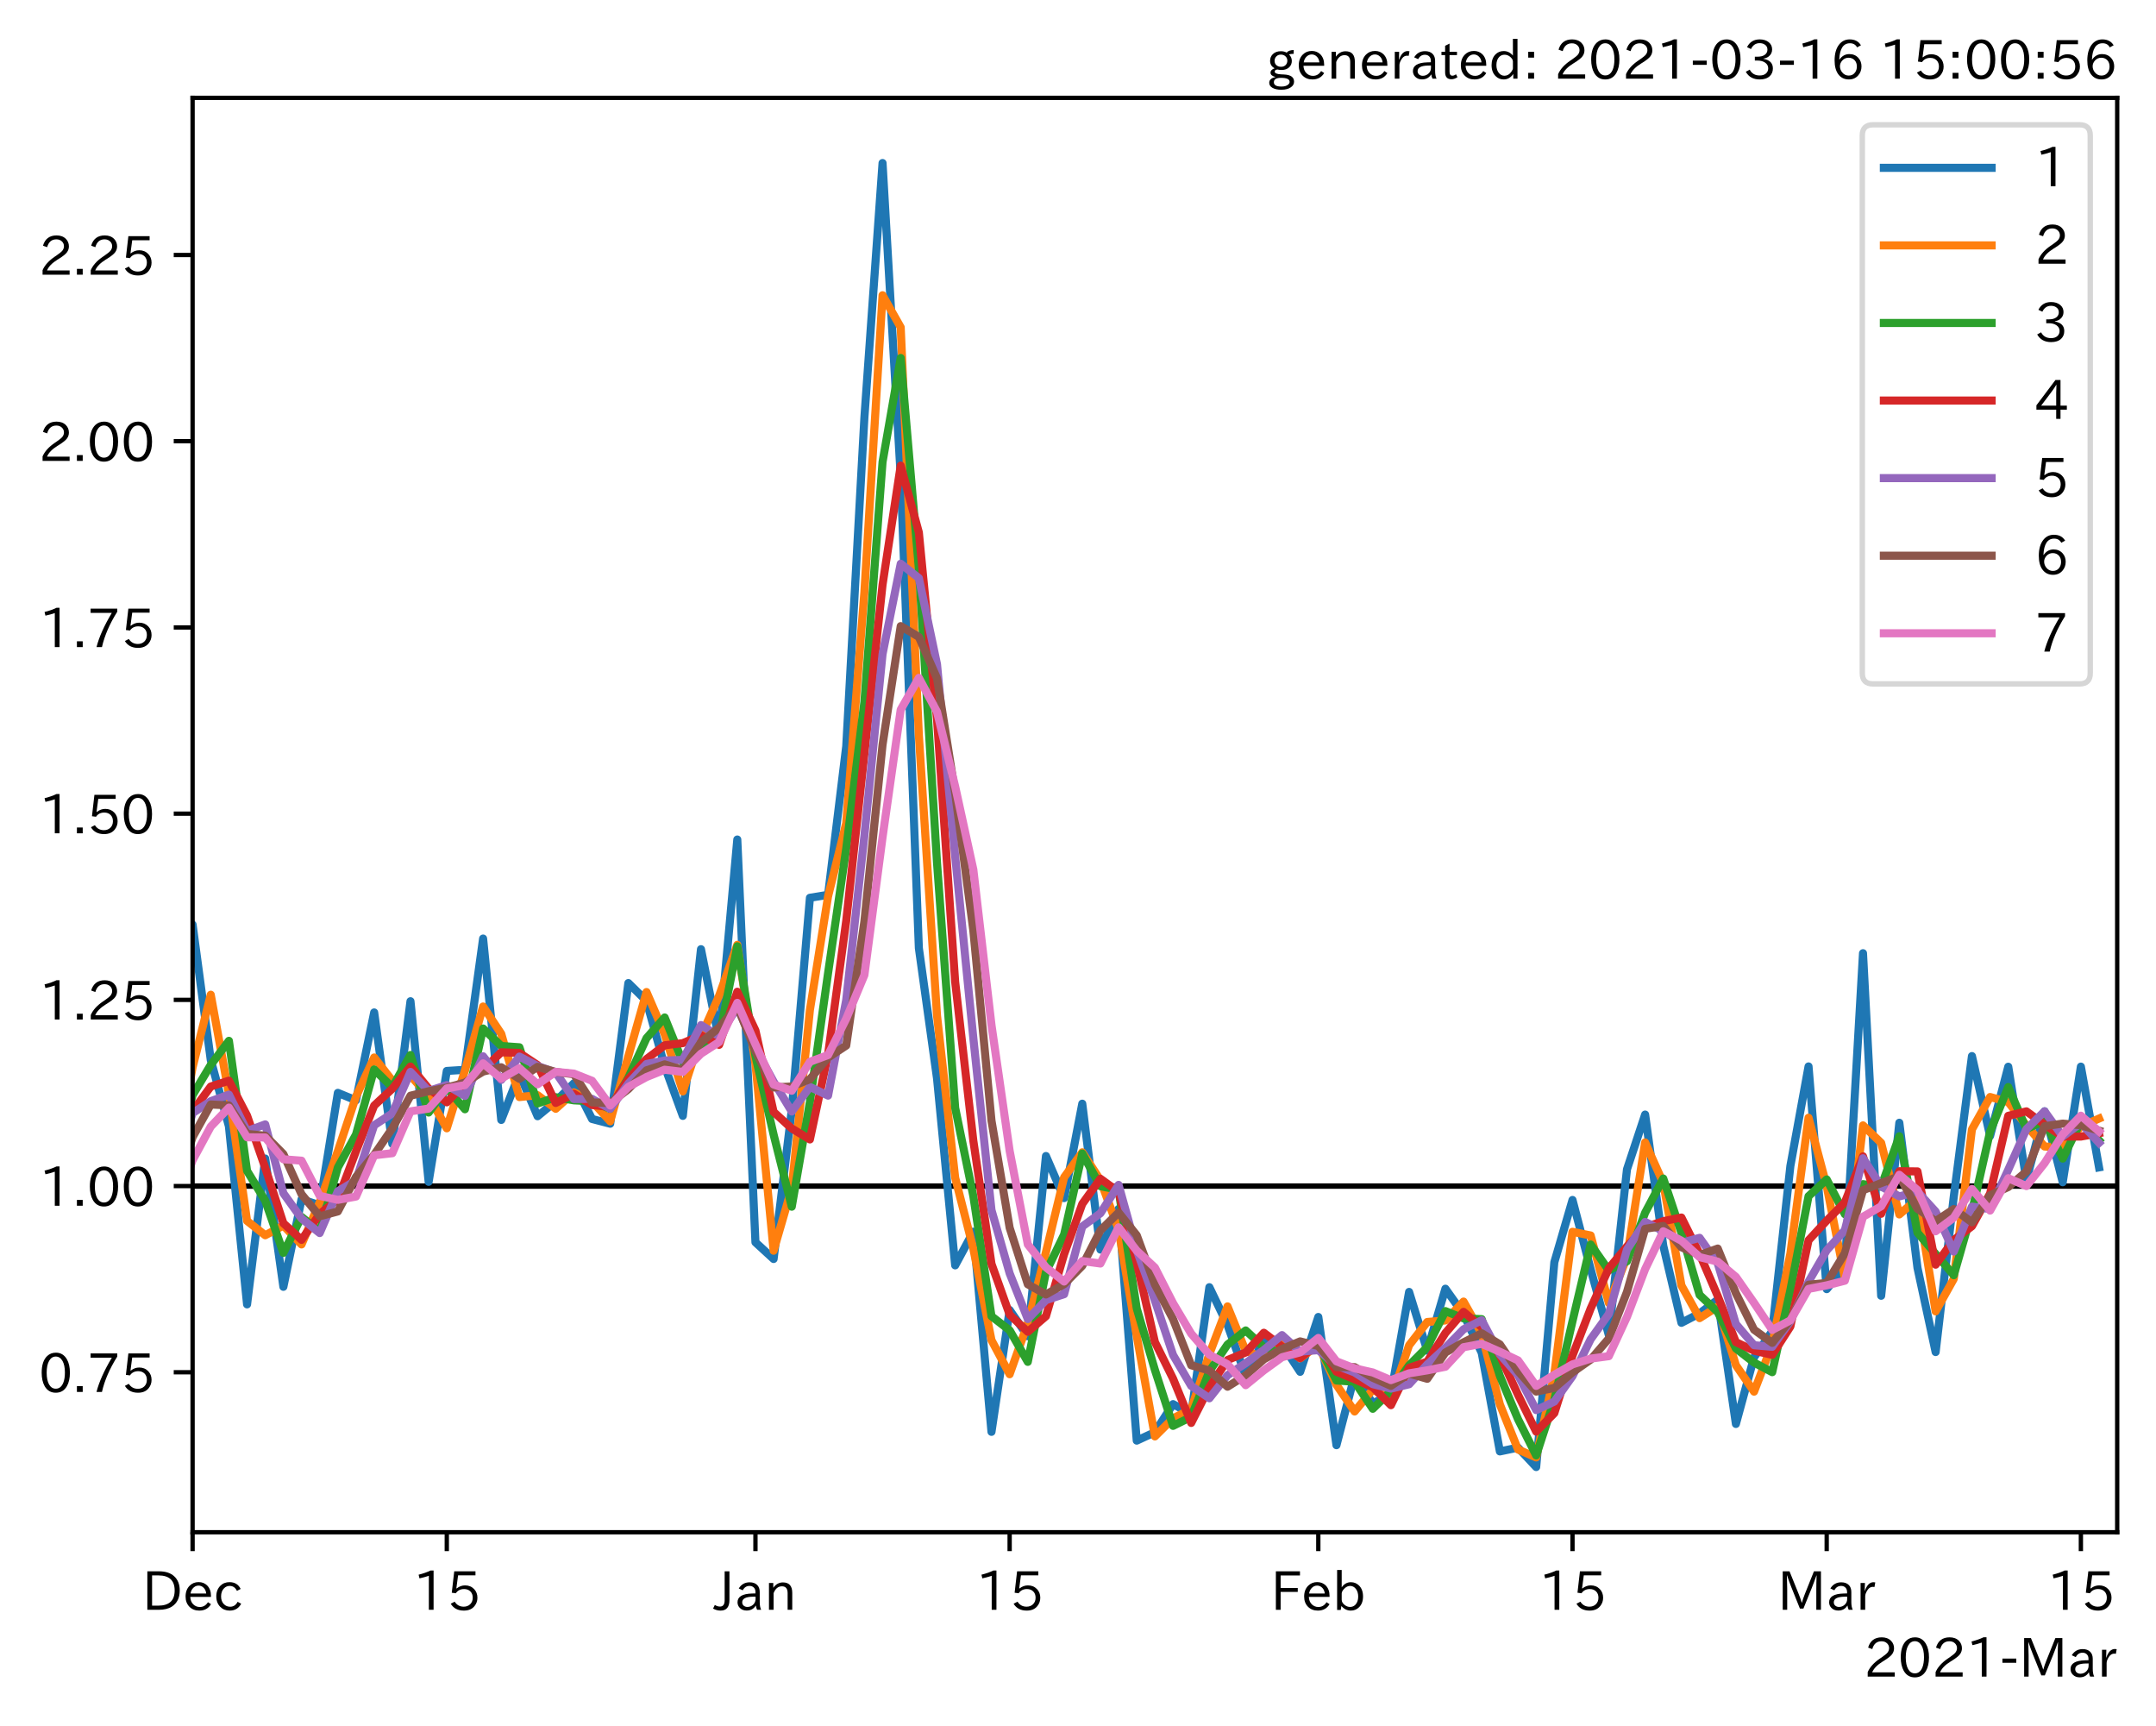 <?xml version="1.0" encoding="utf-8" standalone="no"?>
<!DOCTYPE svg PUBLIC "-//W3C//DTD SVG 1.1//EN"
  "http://www.w3.org/Graphics/SVG/1.1/DTD/svg11.dtd">
<!-- Created with matplotlib (https://matplotlib.org/) -->
<svg height="320.24pt" version="1.1" viewBox="0 0 400.058 320.24" width="400.058pt" xmlns="http://www.w3.org/2000/svg" xmlns:xlink="http://www.w3.org/1999/xlink">
 <defs>
  <style type="text/css">*{stroke-linecap:butt;stroke-linejoin:round;}</style>
 </defs>
 <g id="figure_1">
  <g id="patch_1">
   <path d="M 0 320.24 
L 400.058 320.24 
L 400.058 0 
L 0 0 
z
" style="fill:#ffffff;"/>
  </g>
  <g id="axes_1">
   <g id="patch_2">
    <path d="M 35.737 284.259 
L 392.858 284.259 
L 392.858 18.147 
L 35.737 18.147 
z
" style="fill:#ffffff;"/>
   </g>
   <g id="line2d_1">
    <path clip-path="url(#pcbedbaf342)" d="M 35.737 220.039 
L 392.858 220.039 
" style="fill:none;stroke:#000000;stroke-linecap:square;"/>
   </g>
   <g id="matplotlib.axis_1">
    <g id="xtick_1">
     <g id="line2d_2">
      <defs>
       <path d="M 0 0 
L 0 3.5 
" id="m45b0c8dd18" style="stroke:#000000;stroke-width:0.8;"/>
      </defs>
      <g>
       <use style="stroke:#000000;stroke-width:0.8;" x="35.737" xlink:href="#m45b0c8dd18" y="284.259"/>
      </g>
     </g>
     <g id="text_1">
      <!-- Dec -->
      <g transform="translate(26.389 298.749)scale(0.1 -0.1)">
       <defs>
        <path d="M 9.516 72.406 
L 31 72.406 
Q 49.359 72.406 59.234 63.281 
Q 69.625 53.812 69.625 36.812 
Q 69.625 16.359 54.938 6.891 
Q 45.703 0.984 30.328 0.984 
L 9.516 0.984 
z
M 18.312 8.688 
L 29.594 8.688 
Q 60.203 8.688 60.203 36.812 
Q 60.203 64.797 30.125 64.797 
L 18.312 64.797 
z
" id="IPAexGothic-68"/>
        <path d="M 13.484 24.906 
Q 13.922 16.266 18.891 11.281 
Q 23.969 6.203 31.203 6.203 
Q 40.719 6.203 46.297 15.094 
L 51.906 11.375 
Q 44.828 -0.484 30.172 -0.484 
Q 19.094 -0.484 11.969 6.594 
Q 4.781 13.812 4.781 25.641 
Q 4.781 38.188 12.312 45.703 
Q 19 52.391 29 52.391 
Q 38.422 52.391 44.781 46.188 
Q 51.906 38.969 51.906 26.906 
L 51.906 24.906 
z
M 43.062 31.203 
Q 42.328 37.984 38.281 41.891 
Q 34.281 45.906 28.812 45.906 
Q 22.469 45.906 17.969 40.484 
Q 14.891 36.812 13.969 31.203 
z
" id="IPAexGothic-101"/>
        <path d="M 51.078 12.25 
Q 44.281 -0.484 29.688 -0.484 
Q 19.188 -0.484 12.312 6.391 
Q 4.891 13.922 4.891 25.984 
Q 4.891 37.938 12.312 45.516 
Q 19.094 52.297 29.391 52.297 
Q 43.953 52.297 50.094 39.703 
L 43.172 36.078 
Q 38.812 45.312 29.688 45.312 
Q 23.688 45.312 19.281 40.922 
Q 13.766 35.406 13.766 25.781 
Q 13.766 16.703 19.094 11.375 
Q 23.781 6.688 30.562 6.688 
Q 39.797 6.688 44.484 15.875 
z
" id="IPAexGothic-99"/>
       </defs>
       <use xlink:href="#IPAexGothic-68"/>
       <use x="75.684" xlink:href="#IPAexGothic-101"/>
       <use x="132.568" xlink:href="#IPAexGothic-99"/>
      </g>
     </g>
    </g>
    <g id="xtick_2">
     <g id="line2d_3">
      <g>
       <use style="stroke:#000000;stroke-width:0.8;" x="82.904" xlink:href="#m45b0c8dd18" y="284.259"/>
      </g>
     </g>
     <g id="text_2">
      <!-- 15 -->
      <g transform="translate(76.606 298.749)scale(0.1 -0.1)">
       <defs>
        <path d="M 38.484 0.984 
L 29.688 0.984 
L 29.688 64.109 
Q 21.438 61.281 12.312 59.328 
L 10.688 66.109 
Q 23.734 69.391 32.906 73.922 
L 38.484 73.922 
z
" id="IPAexGothic-49"/>
        <path d="M 18.406 40.672 
Q 25.531 46.297 33.938 46.297 
Q 44 46.297 50.641 39.5 
Q 56.844 33.016 56.844 23.391 
Q 56.844 14.656 51.516 8.016 
Q 44.828 -0.484 31.734 -0.484 
Q 14.984 -0.484 7.328 12.25 
L 14.656 16.062 
Q 20.453 6.781 31.453 6.781 
Q 38.531 6.781 43.266 11.188 
Q 48.141 15.828 48.141 23.484 
Q 48.141 30.719 43.844 35.016 
Q 39.359 39.5 32.125 39.5 
Q 21.969 39.5 16.75 31.688 
L 9.234 32.672 
L 13.812 72.406 
L 53.219 72.406 
L 53.219 64.891 
L 20.953 64.891 
L 17.719 40.672 
z
" id="IPAexGothic-53"/>
       </defs>
       <use xlink:href="#IPAexGothic-49"/>
       <use x="62.988" xlink:href="#IPAexGothic-53"/>
      </g>
     </g>
    </g>
    <g id="xtick_3">
     <g id="line2d_4">
      <g>
       <use style="stroke:#000000;stroke-width:0.8;" x="140.178" xlink:href="#m45b0c8dd18" y="284.259"/>
      </g>
     </g>
     <g id="text_3">
      <!-- Jan -->
      <g transform="translate(132.51 298.749)scale(0.1 -0.1)">
       <defs>
        <path d="M 28.422 72.406 
L 28.422 19.281 
Q 28.422 -0.484 11.922 -0.484 
Q 4.734 -0.484 -1.953 3.266 
L 1.312 10.062 
Q 5.906 6.984 10.844 6.984 
Q 19.531 6.984 19.531 18.797 
L 19.531 72.406 
z
" id="IPAexGothic-74"/>
        <path d="M 49.312 0.984 
L 41.75 0.984 
Q 39.984 4.734 39.547 8.688 
L 39.203 8.688 
Q 33.547 -0.391 22.312 -0.391 
Q 14.594 -0.391 9.719 4.5 
Q 5.422 8.797 5.422 14.984 
Q 5.422 30.422 32.031 31.203 
L 38.719 31.391 
L 38.719 33.984 
Q 38.719 39.203 35.75 42.188 
Q 32.625 45.312 27.734 45.312 
Q 19.344 45.312 15.141 37.156 
L 7.719 40.578 
Q 14.656 52 27.938 52 
Q 37.109 52 42.047 46.875 
Q 46.625 42.281 46.625 33.891 
L 46.625 15.578 
Q 46.625 6.25 49.312 0.984 
z
M 38.922 25.391 
L 33.453 25.297 
Q 14.109 24.859 14.109 14.891 
Q 14.109 11.375 16.406 9.078 
Q 19.234 6.297 23.828 6.297 
Q 30.219 6.297 34.906 10.984 
Q 38.922 15.141 38.922 21 
z
" id="IPAexGothic-97"/>
        <path d="M 52 0.984 
L 43.406 0.984 
L 43.406 31.891 
Q 43.406 44.578 32.906 44.578 
Q 22.312 44.578 17.391 31.891 
L 17.391 0.984 
L 8.797 0.984 
L 8.797 50.781 
L 16.797 50.781 
L 16.797 41.797 
Q 23.828 51.812 34.719 51.812 
Q 52 51.812 52 32.375 
z
" id="IPAexGothic-110"/>
       </defs>
       <use xlink:href="#IPAexGothic-74"/>
       <use x="37.988" xlink:href="#IPAexGothic-97"/>
       <use x="92.969" xlink:href="#IPAexGothic-110"/>
      </g>
     </g>
    </g>
    <g id="xtick_4">
     <g id="line2d_5">
      <g>
       <use style="stroke:#000000;stroke-width:0.8;" x="187.345" xlink:href="#m45b0c8dd18" y="284.259"/>
      </g>
     </g>
     <g id="text_4">
      <!-- 15 -->
      <g transform="translate(181.047 298.749)scale(0.1 -0.1)">
       <use xlink:href="#IPAexGothic-49"/>
       <use x="62.988" xlink:href="#IPAexGothic-53"/>
      </g>
     </g>
    </g>
    <g id="xtick_5">
     <g id="line2d_6">
      <g>
       <use style="stroke:#000000;stroke-width:0.8;" x="244.619" xlink:href="#m45b0c8dd18" y="284.259"/>
      </g>
     </g>
     <g id="text_5">
      <!-- Feb -->
      <g transform="translate(235.796 298.749)scale(0.1 -0.1)">
       <defs>
        <path d="M 54.203 64.703 
L 18.312 64.703 
L 18.312 41.5 
L 50.094 41.5 
L 50.094 34.188 
L 18.312 34.188 
L 18.312 0.984 
L 9.516 0.984 
L 9.516 72.406 
L 54.203 72.406 
z
" id="IPAexGothic-70"/>
        <path d="M 17.578 42.672 
Q 24.219 52.203 34.672 52.203 
Q 43.562 52.203 49.859 45.906 
Q 57.172 38.578 57.172 25.688 
Q 57.172 13.094 49.859 5.812 
Q 43.562 -0.484 34.469 -0.484 
Q 24.359 -0.484 17 8.062 
L 15.766 0.688 
L 9.078 0.688 
L 9.078 74.906 
L 17.578 74.906 
z
M 17.578 31.203 
L 17.578 19.578 
Q 17.578 13.875 23.875 9.375 
Q 28.172 6.297 33.109 6.297 
Q 38.875 6.297 42.875 10.297 
Q 48.188 15.766 48.188 25.484 
Q 48.188 34.281 43.797 39.891 
Q 39.453 45.312 33.203 45.312 
Q 27.484 45.312 22.469 40.281 
Q 17.578 35.406 17.578 31.203 
z
" id="IPAexGothic-98"/>
       </defs>
       <use xlink:href="#IPAexGothic-70"/>
       <use x="57.178" xlink:href="#IPAexGothic-101"/>
       <use x="114.062" xlink:href="#IPAexGothic-98"/>
      </g>
     </g>
    </g>
    <g id="xtick_6">
     <g id="line2d_7">
      <g>
       <use style="stroke:#000000;stroke-width:0.8;" x="291.786" xlink:href="#m45b0c8dd18" y="284.259"/>
      </g>
     </g>
     <g id="text_6">
      <!-- 15 -->
      <g transform="translate(285.487 298.749)scale(0.1 -0.1)">
       <use xlink:href="#IPAexGothic-49"/>
       <use x="62.988" xlink:href="#IPAexGothic-53"/>
      </g>
     </g>
    </g>
    <g id="xtick_7">
     <g id="line2d_8">
      <g>
       <use style="stroke:#000000;stroke-width:0.8;" x="338.953" xlink:href="#m45b0c8dd18" y="284.259"/>
      </g>
     </g>
     <g id="text_7">
      <!-- Mar -->
      <g transform="translate(329.843 298.749)scale(0.1 -0.1)">
       <defs>
        <path d="M 80.422 0.984 
L 71.828 0.984 
L 71.828 39.594 
Q 71.828 51.266 72.406 64.594 
L 72.016 64.594 
Q 68.062 53.266 63.531 41.797 
L 47.906 3.266 
L 41.406 3.266 
L 25.641 42.578 
Q 20.75 54.781 17.625 64.703 
L 17.234 64.703 
Q 17.828 48.922 17.828 39.891 
L 17.828 0.984 
L 9.516 0.984 
L 9.516 72.406 
L 22.125 72.406 
L 39.109 30.375 
Q 42.141 23 44.828 14.156 
L 45.125 14.156 
Q 47.312 22.125 50.531 30.172 
L 67.438 72.406 
L 80.422 72.406 
z
" id="IPAexGothic-77"/>
        <path d="M 36.078 51.812 
L 34.578 43.266 
Q 32.906 43.609 31.594 43.609 
Q 25.828 43.609 22.078 38.188 
Q 17.391 31.344 17.391 26.172 
L 17.391 0.984 
L 8.797 0.984 
L 8.797 50.781 
L 16.891 50.781 
L 16.5 35.984 
L 16.703 35.984 
Q 22.219 52.203 32.766 52.203 
Q 34.469 52.203 36.078 51.812 
z
" id="IPAexGothic-114"/>
       </defs>
       <use xlink:href="#IPAexGothic-77"/>
       <use x="90.186" xlink:href="#IPAexGothic-97"/>
       <use x="145.166" xlink:href="#IPAexGothic-114"/>
      </g>
     </g>
    </g>
    <g id="xtick_8">
     <g id="line2d_9">
      <g>
       <use style="stroke:#000000;stroke-width:0.8;" x="386.119" xlink:href="#m45b0c8dd18" y="284.259"/>
      </g>
     </g>
     <g id="text_8">
      <!-- 15 -->
      <g transform="translate(379.821 298.749)scale(0.1 -0.1)">
       <use xlink:href="#IPAexGothic-49"/>
       <use x="62.988" xlink:href="#IPAexGothic-53"/>
      </g>
     </g>
    </g>
    <g id="text_9">
     <!-- 2021-Mar -->
     <g transform="translate(345.865 311.14)scale(0.1 -0.1)">
      <defs>
       <path d="M 57.172 0.984 
L 6.984 0.984 
L 6.984 9.281 
Q 12.891 23.047 29.594 34.422 
L 32.375 36.281 
Q 40.922 42.141 43.609 45.406 
Q 46.688 49.266 46.688 53.812 
Q 46.688 58.938 43.062 62.547 
Q 39.062 66.547 32.562 66.547 
Q 19.531 66.547 15.484 52 
L 7.766 54.781 
Q 13.328 73.828 33.062 73.828 
Q 43.844 73.828 50.25 67.438 
Q 55.859 61.672 55.859 53.516 
Q 55.859 47.469 52.25 42.531 
Q 48.922 37.75 36.969 30.281 
L 34.859 29 
Q 19.625 19.578 15.281 8.891 
L 57.172 8.891 
z
" id="IPAexGothic-50"/>
       <path d="M 31.844 73.828 
Q 45.016 73.828 52.094 61.625 
Q 57.719 51.953 57.719 36.625 
Q 57.719 21.438 52.094 11.578 
Q 45.125 -0.484 31.5 -0.484 
Q 17.922 -0.484 10.938 11.578 
Q 5.328 21.438 5.328 36.719 
Q 5.328 58.016 15.625 67.719 
Q 22.172 73.828 31.844 73.828 
z
M 31.5 66.656 
Q 23.688 66.656 19.188 58.734 
Q 14.594 50.734 14.594 36.625 
Q 14.594 22.75 19.094 14.797 
Q 23.641 6.984 31.5 6.984 
Q 40.922 6.984 45.453 18.016 
Q 48.438 25.344 48.438 37.109 
Q 48.438 50.875 43.844 58.734 
Q 39.203 66.656 31.5 66.656 
z
" id="IPAexGothic-48"/>
       <path d="M 30.766 26.609 
L 4.984 26.609 
L 4.984 34.422 
L 30.766 34.422 
z
" id="IPAexGothic-45"/>
      </defs>
      <use xlink:href="#IPAexGothic-50"/>
      <use x="62.988" xlink:href="#IPAexGothic-48"/>
      <use x="125.977" xlink:href="#IPAexGothic-50"/>
      <use x="188.965" xlink:href="#IPAexGothic-49"/>
      <use x="251.953" xlink:href="#IPAexGothic-45"/>
      <use x="287.744" xlink:href="#IPAexGothic-77"/>
      <use x="377.93" xlink:href="#IPAexGothic-97"/>
      <use x="432.91" xlink:href="#IPAexGothic-114"/>
     </g>
    </g>
   </g>
   <g id="matplotlib.axis_2">
    <g id="ytick_1">
     <g id="line2d_10">
      <defs>
       <path d="M 0 0 
L -3.5 0 
" id="m5943793eb2" style="stroke:#000000;stroke-width:0.8;"/>
      </defs>
      <g>
       <use style="stroke:#000000;stroke-width:0.8;" x="35.737" xlink:href="#m5943793eb2" y="254.585"/>
      </g>
     </g>
     <g id="text_10">
      <!-- 0.75 -->
      <g transform="translate(7.2 258.33)scale(0.1 -0.1)">
       <defs>
        <path d="M 18.5 0.984 
L 7.719 0.984 
L 7.719 11.766 
L 18.5 11.766 
z
" id="IPAexGothic-46"/>
        <path d="M 56.203 66.609 
Q 34.969 32.906 27.781 0.984 
L 17.672 0.984 
Q 24.703 28.656 46.094 64.5 
L 6.688 64.5 
L 6.688 72.406 
L 56.203 72.406 
z
" id="IPAexGothic-55"/>
       </defs>
       <use xlink:href="#IPAexGothic-48"/>
       <use x="62.988" xlink:href="#IPAexGothic-46"/>
       <use x="89.404" xlink:href="#IPAexGothic-55"/>
       <use x="152.393" xlink:href="#IPAexGothic-53"/>
      </g>
     </g>
    </g>
    <g id="ytick_2">
     <g id="line2d_11">
      <g>
       <use style="stroke:#000000;stroke-width:0.8;" x="35.737" xlink:href="#m5943793eb2" y="220.039"/>
      </g>
     </g>
     <g id="text_11">
      <!-- 1.00 -->
      <g transform="translate(7.2 223.785)scale(0.1 -0.1)">
       <use xlink:href="#IPAexGothic-49"/>
       <use x="62.988" xlink:href="#IPAexGothic-46"/>
       <use x="89.404" xlink:href="#IPAexGothic-48"/>
       <use x="152.393" xlink:href="#IPAexGothic-48"/>
      </g>
     </g>
    </g>
    <g id="ytick_3">
     <g id="line2d_12">
      <g>
       <use style="stroke:#000000;stroke-width:0.8;" x="35.737" xlink:href="#m5943793eb2" y="185.494"/>
      </g>
     </g>
     <g id="text_12">
      <!-- 1.25 -->
      <g transform="translate(7.2 189.239)scale(0.1 -0.1)">
       <use xlink:href="#IPAexGothic-49"/>
       <use x="62.988" xlink:href="#IPAexGothic-46"/>
       <use x="89.404" xlink:href="#IPAexGothic-50"/>
       <use x="152.393" xlink:href="#IPAexGothic-53"/>
      </g>
     </g>
    </g>
    <g id="ytick_4">
     <g id="line2d_13">
      <g>
       <use style="stroke:#000000;stroke-width:0.8;" x="35.737" xlink:href="#m5943793eb2" y="150.948"/>
      </g>
     </g>
     <g id="text_13">
      <!-- 1.50 -->
      <g transform="translate(7.2 154.694)scale(0.1 -0.1)">
       <use xlink:href="#IPAexGothic-49"/>
       <use x="62.988" xlink:href="#IPAexGothic-46"/>
       <use x="89.404" xlink:href="#IPAexGothic-53"/>
       <use x="152.393" xlink:href="#IPAexGothic-48"/>
      </g>
     </g>
    </g>
    <g id="ytick_5">
     <g id="line2d_14">
      <g>
       <use style="stroke:#000000;stroke-width:0.8;" x="35.737" xlink:href="#m5943793eb2" y="116.403"/>
      </g>
     </g>
     <g id="text_14">
      <!-- 1.75 -->
      <g transform="translate(7.2 120.148)scale(0.1 -0.1)">
       <use xlink:href="#IPAexGothic-49"/>
       <use x="62.988" xlink:href="#IPAexGothic-46"/>
       <use x="89.404" xlink:href="#IPAexGothic-55"/>
       <use x="152.393" xlink:href="#IPAexGothic-53"/>
      </g>
     </g>
    </g>
    <g id="ytick_6">
     <g id="line2d_15">
      <g>
       <use style="stroke:#000000;stroke-width:0.8;" x="35.737" xlink:href="#m5943793eb2" y="81.857"/>
      </g>
     </g>
     <g id="text_15">
      <!-- 2.00 -->
      <g transform="translate(7.2 85.602)scale(0.1 -0.1)">
       <use xlink:href="#IPAexGothic-50"/>
       <use x="62.988" xlink:href="#IPAexGothic-46"/>
       <use x="89.404" xlink:href="#IPAexGothic-48"/>
       <use x="152.393" xlink:href="#IPAexGothic-48"/>
      </g>
     </g>
    </g>
    <g id="ytick_7">
     <g id="line2d_16">
      <g>
       <use style="stroke:#000000;stroke-width:0.8;" x="35.737" xlink:href="#m5943793eb2" y="47.311"/>
      </g>
     </g>
     <g id="text_16">
      <!-- 2.25 -->
      <g transform="translate(7.2 51.057)scale(0.1 -0.1)">
       <use xlink:href="#IPAexGothic-50"/>
       <use x="62.988" xlink:href="#IPAexGothic-46"/>
       <use x="89.404" xlink:href="#IPAexGothic-50"/>
       <use x="152.393" xlink:href="#IPAexGothic-53"/>
      </g>
     </g>
    </g>
   </g>
   <g id="line2d_17">
    <path clip-path="url(#pcbedbaf342)" d="M -1 172.521 
L 2.047 163.265 
L 5.416 183.514 
L 8.785 185.341 
L 12.154 243.007 
L 15.523 238.5 
L 18.892 231.375 
L 22.261 207.952 
L 25.63 214.692 
L 28.999 213.01 
L 32.368 220.744 
L 35.737 171.524 
L 39.107 196.648 
L 42.476 208.955 
L 45.845 241.985 
L 49.214 214.927 
L 52.583 238.728 
L 55.952 222.485 
L 59.321 223.597 
L 62.69 202.746 
L 66.059 204.133 
L 69.428 187.827 
L 72.797 212.209 
L 76.166 185.747 
L 79.535 219.254 
L 82.904 198.681 
L 86.273 198.469 
L 89.642 174.122 
L 93.011 207.77 
L 96.381 199.171 
L 99.75 207.081 
L 103.119 204.31 
L 106.488 200.964 
L 109.857 207.594 
L 113.226 208.47 
L 116.595 182.375 
L 119.964 185.693 
L 123.333 197.814 
L 126.702 207.017 
L 130.071 176.095 
L 133.44 192.929 
L 136.809 155.747 
L 140.178 230.473 
L 143.547 233.567 
L 146.916 205.916 
L 150.285 166.555 
L 153.654 166.005 
L 157.024 138.446 
L 160.393 77.461 
L 163.762 30.243 
L 167.131 88.379 
L 170.5 175.892 
L 173.869 200.07 
L 177.238 234.749 
L 180.607 228.503 
L 183.976 265.634 
L 187.345 243.032 
L 190.714 247.901 
L 194.083 214.464 
L 197.452 222.267 
L 200.821 204.754 
L 204.19 231.823 
L 207.559 224.278 
L 210.928 267.263 
L 214.298 265.697 
L 217.667 260.493 
L 221.036 262.315 
L 224.405 238.801 
L 227.774 245.812 
L 231.143 255.237 
L 234.512 248.532 
L 237.881 249.408 
L 241.25 254.5 
L 244.619 244.322 
L 247.988 268.111 
L 251.357 255.17 
L 254.726 260.355 
L 258.095 258.653 
L 261.464 239.673 
L 264.833 250.568 
L 268.202 239.082 
L 271.571 243.808 
L 274.941 250.975 
L 278.31 269.265 
L 281.679 268.561 
L 285.048 272.163 
L 288.417 234.167 
L 291.786 222.617 
L 295.155 235.465 
L 298.524 247.685 
L 301.893 216.941 
L 305.262 206.773 
L 308.631 231.126 
L 312 245.41 
L 315.369 243.664 
L 318.738 241.121 
L 322.107 264.169 
L 325.476 251.803 
L 328.845 246.947 
L 332.214 216.315 
L 335.584 197.845 
L 338.953 239.162 
L 342.322 235.097 
L 345.691 176.836 
L 349.06 240.391 
L 352.429 208.291 
L 355.798 235.201 
L 359.167 250.832 
L 362.536 221.97 
L 365.905 195.924 
L 369.274 210.748 
L 372.643 197.896 
L 376.012 218.952 
L 379.381 206.164 
L 382.75 219.33 
L 386.119 197.879 
L 389.488 216.573 
" style="fill:none;stroke:#1f77b4;stroke-linecap:square;stroke-width:1.5;"/>
   </g>
   <g id="line2d_18">
    <path clip-path="url(#pcbedbaf342)" d="M -1 173.134 
L 2.047 168.452 
L 5.416 173.667 
L 8.785 184.43 
L 12.154 217.089 
L 15.523 240.775 
L 18.892 234.989 
L 22.261 220.159 
L 25.63 211.36 
L 28.999 213.854 
L 32.368 216.93 
L 35.737 198.013 
L 39.107 184.54 
L 42.476 202.923 
L 45.845 226.501 
L 49.214 229.163 
L 52.583 227.367 
L 55.952 230.865 
L 59.321 223.042 
L 62.69 213.547 
L 66.059 203.441 
L 69.428 196.185 
L 72.797 200.489 
L 76.166 199.529 
L 79.535 203.404 
L 82.904 209.323 
L 86.273 198.575 
L 89.642 186.727 
L 93.011 191.794 
L 96.381 203.531 
L 99.75 203.176 
L 103.119 205.701 
L 106.488 202.646 
L 109.857 204.315 
L 113.226 208.032 
L 116.595 195.946 
L 119.964 184.042 
L 123.333 191.864 
L 126.702 202.483 
L 130.071 192.275 
L 133.44 184.716 
L 136.809 175.28 
L 140.178 197.393 
L 143.547 232.03 
L 146.916 220.434 
L 150.285 187.365 
L 153.654 166.28 
L 157.024 152.687 
L 160.393 109.818 
L 163.762 54.769 
L 167.131 60.728 
L 170.5 136.41 
L 173.869 188.411 
L 177.238 218.481 
L 180.607 231.664 
L 183.976 248.629 
L 187.345 254.949 
L 190.714 245.493 
L 194.083 232.287 
L 197.452 218.42 
L 200.821 213.775 
L 204.19 218.944 
L 207.559 228.105 
L 210.928 247.843 
L 214.298 266.483 
L 217.667 263.131 
L 221.036 261.408 
L 224.405 251.202 
L 227.774 242.36 
L 231.143 250.628 
L 234.512 251.938 
L 237.881 248.971 
L 241.25 251.984 
L 244.619 249.53 
L 247.988 256.912 
L 251.357 261.857 
L 254.726 257.796 
L 258.095 259.508 
L 261.464 249.577 
L 264.833 245.252 
L 268.202 244.971 
L 271.571 241.469 
L 274.941 247.449 
L 278.31 260.547 
L 281.679 268.914 
L 285.048 270.38 
L 288.417 254.897 
L 291.786 228.521 
L 295.155 229.201 
L 298.524 241.735 
L 301.893 233.255 
L 305.262 211.946 
L 308.631 219.483 
L 312 238.481 
L 315.369 244.54 
L 318.738 242.4 
L 322.107 253.276 
L 325.476 258.177 
L 328.845 249.402 
L 332.214 232.561 
L 335.584 207.362 
L 338.953 220.039 
L 342.322 237.147 
L 345.691 208.78 
L 349.06 212.027 
L 352.429 225.306 
L 355.798 222.411 
L 359.167 243.282 
L 362.536 237.259 
L 365.905 209.516 
L 369.274 203.514 
L 372.643 204.456 
L 376.012 208.795 
L 379.381 212.698 
L 382.75 212.896 
L 386.119 208.99 
L 389.488 207.516 
" style="fill:none;stroke:#ff7f0e;stroke-linecap:square;stroke-width:1.5;"/>
   </g>
   <g id="line2d_19">
    <path clip-path="url(#pcbedbaf342)" d="M -1 168.332 
L 2.047 170.237 
L 5.416 173.611 
L 8.785 177.643 
L 12.154 206.684 
L 15.523 224.621 
L 18.892 237.722 
L 22.261 226.565 
L 25.63 218.36 
L 28.999 211.912 
L 32.368 216.188 
L 35.737 203.177 
L 39.107 197.559 
L 42.476 193.092 
L 45.845 217.219 
L 49.214 222.751 
L 52.583 232.433 
L 55.952 225.76 
L 59.321 228.487 
L 62.69 216.589 
L 66.059 210.474 
L 69.428 198.402 
L 72.797 201.713 
L 76.166 195.72 
L 79.535 206.397 
L 82.904 201.846 
L 86.273 205.789 
L 89.642 190.808 
L 93.011 194.049 
L 96.381 194.29 
L 99.75 204.723 
L 103.119 203.555 
L 106.488 204.138 
L 109.857 204.313 
L 113.226 205.712 
L 116.595 199.926 
L 119.964 192.598 
L 123.333 188.759 
L 126.702 197.077 
L 130.071 194.142 
L 133.44 192.493 
L 136.809 175.552 
L 140.178 195.919 
L 143.547 210.488 
L 146.916 223.865 
L 150.285 204.41 
L 153.654 180.523 
L 157.024 157.418 
L 160.393 130.168 
L 163.762 85.708 
L 167.131 66.413 
L 170.5 105.522 
L 173.869 160.063 
L 177.238 205.524 
L 180.607 221.905 
L 183.976 244.185 
L 187.345 246.795 
L 190.714 252.652 
L 194.083 235.976 
L 197.452 229.032 
L 200.821 214.005 
L 204.19 220.061 
L 207.559 220.746 
L 210.928 242.743 
L 214.298 254.148 
L 217.667 264.528 
L 221.036 262.86 
L 224.405 254.393 
L 227.774 249.435 
L 231.143 246.822 
L 234.512 249.934 
L 237.881 251.101 
L 241.25 250.846 
L 244.619 249.489 
L 247.988 256.114 
L 251.357 256.335 
L 254.726 261.359 
L 258.095 258.082 
L 261.464 253.295 
L 264.833 249.908 
L 268.202 243.232 
L 271.571 244.584 
L 274.941 244.728 
L 278.31 255.259 
L 281.679 263.295 
L 285.048 270.01 
L 288.417 259.669 
L 291.786 245.096 
L 295.155 230.878 
L 298.524 235.683 
L 301.893 233.996 
L 305.262 224.987 
L 308.631 218.641 
L 312 228.728 
L 315.369 240.234 
L 318.738 243.412 
L 322.107 250.165 
L 325.476 252.787 
L 328.845 254.565 
L 332.214 239.333 
L 335.584 221.916 
L 338.953 218.809 
L 342.322 225.253 
L 345.691 219.683 
L 349.06 220.162 
L 352.429 210.792 
L 355.798 228.69 
L 359.167 232.635 
L 362.536 236.577 
L 365.905 224.807 
L 369.274 209.928 
L 372.643 201.663 
L 376.012 209.449 
L 379.381 207.923 
L 382.75 214.943 
L 386.119 208.054 
L 389.488 211.561 
" style="fill:none;stroke:#2ca02c;stroke-linecap:square;stroke-width:1.5;"/>
   </g>
   <g id="line2d_20">
    <path clip-path="url(#pcbedbaf342)" d="M -1 180.732 
L 2.047 166.926 
L 5.416 173.648 
L 8.785 176.616 
L 12.154 196.832 
L 15.523 215.354 
L 18.892 226.342 
L 22.261 230.884 
L 25.63 223.692 
L 28.999 217.041 
L 32.368 214.172 
L 35.737 206.139 
L 39.107 201.57 
L 42.476 200.487 
L 45.845 206.969 
L 49.214 216.65 
L 52.583 226.935 
L 55.952 230.017 
L 59.321 225.222 
L 62.69 222.482 
L 66.059 213.573 
L 69.428 205.112 
L 72.797 201.972 
L 76.166 197.865 
L 79.535 201.953 
L 82.904 204.504 
L 86.273 201.008 
L 89.642 198.424 
L 93.011 195.22 
L 96.381 195.345 
L 99.75 197.586 
L 103.119 204.62 
L 106.488 202.911 
L 109.857 205.01 
L 113.226 205.363 
L 116.595 200.186 
L 119.964 196.482 
L 123.333 193.918 
L 126.702 193.521 
L 130.071 192.069 
L 133.44 193.84 
L 136.809 183.985 
L 140.178 191.175 
L 143.547 206.282 
L 146.916 209.358 
L 150.285 211.386 
L 153.654 195.596 
L 157.024 170.827 
L 160.393 139.866 
L 163.762 108.481 
L 167.131 86.379 
L 170.5 98.781 
L 173.869 133.46 
L 177.238 182.165 
L 180.607 211.624 
L 183.976 234.47 
L 187.345 243.898 
L 190.714 247.072 
L 194.083 244.18 
L 197.452 232.684 
L 200.821 223.349 
L 204.19 218.682 
L 207.559 221.127 
L 210.928 234.233 
L 214.298 248.967 
L 217.667 255.772 
L 221.036 263.98 
L 224.405 257.343 
L 227.774 252.311 
L 231.143 250.915 
L 234.512 247.252 
L 237.881 249.802 
L 241.25 251.961 
L 244.619 249.251 
L 247.988 254.477 
L 251.357 255.879 
L 254.726 257.355 
L 258.095 260.69 
L 261.464 253.767 
L 264.833 252.62 
L 268.202 247.298 
L 271.571 243.376 
L 274.941 246.217 
L 278.31 251.433 
L 281.679 258.759 
L 285.048 265.594 
L 288.417 262.161 
L 291.786 251.483 
L 295.155 242.762 
L 298.524 235.305 
L 301.893 231.244 
L 305.262 227.687 
L 308.631 226.549 
L 312 225.877 
L 315.369 232.635 
L 318.738 240.457 
L 322.107 248.995 
L 325.476 250.577 
L 328.845 251.356 
L 332.214 246.098 
L 335.584 230.095 
L 338.953 226.449 
L 342.322 223.073 
L 345.691 214.52 
L 349.06 225.179 
L 352.429 217.285 
L 355.798 217.315 
L 359.167 234.62 
L 362.536 230.05 
L 365.905 227.485 
L 369.274 221.423 
L 372.643 207.008 
L 376.012 206.177 
L 379.381 208.634 
L 382.75 210.86 
L 386.119 210.856 
L 389.488 210.23 
" style="fill:none;stroke:#d62728;stroke-linecap:square;stroke-width:1.5;"/>
   </g>
   <g id="line2d_21">
    <path clip-path="url(#pcbedbaf342)" d="M -1 187.666 
L 2.047 178.559 
L 5.416 170.365 
L 8.785 176.048 
L 12.154 192.414 
L 15.523 206.19 
L 18.892 218.712 
L 22.261 222.854 
L 25.63 227.798 
L 28.999 221.621 
L 32.368 217.79 
L 35.737 206.504 
L 39.107 204.287 
L 42.476 203.075 
L 45.845 209.83 
L 49.214 208.595 
L 52.583 221.37 
L 55.952 226.057 
L 59.321 228.758 
L 62.69 221.003 
L 66.059 218.996 
L 69.428 208.756 
L 72.797 206.558 
L 76.166 198.854 
L 79.535 202.392 
L 82.904 201.304 
L 86.273 203.315 
L 89.642 195.965 
L 93.011 200.338 
L 96.381 196.018 
L 99.75 197.763 
L 103.119 198.954 
L 106.488 203.895 
L 109.857 203.859 
L 113.226 205.708 
L 116.595 201.019 
L 119.964 197.388 
L 123.333 196.749 
L 126.702 196.625 
L 130.071 190.174 
L 133.44 192.242 
L 136.809 186.843 
L 140.178 194.471 
L 143.547 200.674 
L 146.916 206.209 
L 150.285 201.641 
L 153.654 203.26 
L 157.024 185.499 
L 160.393 155.045 
L 163.762 121.357 
L 167.131 104.584 
L 170.5 107.249 
L 173.869 123.234 
L 177.238 158.837 
L 180.607 192.598 
L 183.976 224.497 
L 187.345 236.232 
L 190.714 244.71 
L 194.083 241.204 
L 197.452 240.1 
L 200.821 227.538 
L 204.19 225.088 
L 207.559 219.82 
L 210.928 231.927 
L 214.298 241.283 
L 217.667 251.376 
L 221.036 257.115 
L 224.405 259.41 
L 227.774 255.135 
L 231.143 252.903 
L 234.512 250.443 
L 237.881 247.686 
L 241.25 250.759 
L 244.619 250.475 
L 247.988 253.315 
L 251.357 254.616 
L 254.726 256.79 
L 258.095 257.616 
L 261.464 256.808 
L 264.833 253.135 
L 268.202 250.042 
L 271.571 246.608 
L 274.941 244.938 
L 278.31 251.261 
L 281.679 255.103 
L 285.048 261.597 
L 288.417 260.021 
L 291.786 255.303 
L 295.155 248.456 
L 298.524 243.763 
L 301.893 231.834 
L 305.262 226.689 
L 308.631 228.382 
L 312 230.558 
L 315.369 229.642 
L 318.738 234.38 
L 322.107 245.635 
L 325.476 249.563 
L 328.845 249.86 
L 332.214 245.12 
L 335.584 237.777 
L 338.953 231.962 
L 342.322 228.226 
L 345.691 214.881 
L 349.06 220.113 
L 352.429 221.961 
L 355.798 221.066 
L 359.167 224.766 
L 362.536 232.188 
L 365.905 223.853 
L 369.274 224.297 
L 372.643 217.011 
L 376.012 209.476 
L 379.381 206.174 
L 382.75 210.837 
L 386.119 208.35 
L 389.488 212.017 
" style="fill:none;stroke:#9467bd;stroke-linecap:square;stroke-width:1.5;"/>
   </g>
   <g id="line2d_22">
    <path clip-path="url(#pcbedbaf342)" d="M -1 189.471 
L 2.047 184.643 
L 5.416 179.395 
L 8.785 172.948 
L 12.154 189.441 
L 15.523 201.174 
L 18.892 210.71 
L 22.261 216.974 
L 25.63 221.526 
L 28.999 225.443 
L 32.368 221.475 
L 35.737 210.964 
L 39.107 204.904 
L 42.476 205.075 
L 45.845 210.365 
L 49.214 210.692 
L 52.583 214.099 
L 55.952 221.556 
L 59.321 225.65 
L 62.69 224.746 
L 66.059 218.326 
L 69.428 214.228 
L 72.797 209.337 
L 76.166 203.273 
L 79.535 202.451 
L 82.904 201.779 
L 86.273 200.835 
L 89.642 198.793 
L 93.011 197.995 
L 96.381 200.144 
L 99.75 197.916 
L 103.119 198.873 
L 106.488 199.291 
L 109.857 204.518 
L 113.226 204.637 
L 116.595 202.046 
L 119.964 198.563 
L 123.333 197.459 
L 126.702 198.507 
L 130.071 193.372 
L 133.44 190.637 
L 136.809 186.652 
L 140.178 195.033 
L 143.547 201.749 
L 146.916 201.56 
L 150.285 200.221 
L 153.654 196.197 
L 157.024 193.968 
L 160.393 170.932 
L 163.762 138.164 
L 167.131 116.155 
L 170.5 118.161 
L 173.869 125.841 
L 177.238 147.133 
L 180.607 172.622 
L 183.976 207.898 
L 187.345 227.781 
L 190.714 238.259 
L 194.083 240.152 
L 197.452 238.242 
L 200.821 234.832 
L 204.19 228.262 
L 207.559 224.953 
L 210.928 229.171 
L 214.298 238.31 
L 217.667 244.729 
L 221.036 253.282 
L 224.405 254.271 
L 227.774 257.263 
L 231.143 255.152 
L 234.512 252.187 
L 237.881 250.271 
L 241.25 248.852 
L 244.619 249.712 
L 247.988 253.638 
L 251.357 253.626 
L 254.726 255.596 
L 258.095 257.103 
L 261.464 254.826 
L 264.833 255.793 
L 268.202 250.914 
L 271.571 249.027 
L 274.941 247.348 
L 278.31 249.411 
L 281.679 254.36 
L 285.048 258.164 
L 288.417 257.488 
L 291.786 254.594 
L 295.155 252.235 
L 298.524 248.328 
L 301.893 239.676 
L 305.262 227.966 
L 308.631 227.439 
L 312 231.389 
L 315.369 232.842 
L 318.738 231.631 
L 322.107 239.931 
L 325.476 246.687 
L 328.845 249.131 
L 332.214 244.878 
L 335.584 238.341 
L 338.953 238.009 
L 342.322 232.49 
L 345.691 220.804 
L 349.06 219.487 
L 352.429 218.209 
L 355.798 224.262 
L 359.167 226.546 
L 362.536 224.304 
L 365.905 226.763 
L 369.274 221.753 
L 372.643 220.22 
L 376.012 217.337 
L 379.381 208.929 
L 382.75 208.451 
L 386.119 208.753 
L 389.488 209.753 
" style="fill:none;stroke:#8c564b;stroke-linecap:square;stroke-width:1.5;"/>
   </g>
   <g id="line2d_23">
    <path clip-path="url(#pcbedbaf342)" d="M -1 190.827 
L 2.047 186.401 
L 5.416 184.482 
L 8.785 180.256 
L 12.154 185.104 
L 15.523 197.522 
L 18.892 205.893 
L 22.261 210.319 
L 25.63 216.65 
L 28.999 220.341 
L 32.368 224.781 
L 35.737 215.255 
L 39.107 208.999 
L 42.476 205.489 
L 45.845 210.991 
L 49.214 211.025 
L 52.583 215.068 
L 55.952 215.328 
L 59.321 221.85 
L 62.69 222.597 
L 66.059 221.98 
L 69.428 214.328 
L 72.797 213.941 
L 76.166 206.175 
L 79.535 205.664 
L 82.904 201.918 
L 86.273 201.311 
L 89.642 197.271 
L 93.011 200.107 
L 96.381 198.164 
L 99.75 201.154 
L 103.119 198.846 
L 106.488 199.173 
L 109.857 200.504 
L 113.226 205.089 
L 116.595 201.639 
L 119.964 199.809 
L 123.333 198.456 
L 126.702 198.861 
L 130.071 195.483 
L 133.44 193.309 
L 136.809 186.047 
L 140.178 193.73 
L 143.547 201.193 
L 146.916 202.352 
L 150.285 196.981 
L 153.654 195.734 
L 157.024 188.985 
L 160.393 180.894 
L 163.762 155.325 
L 167.131 131.658 
L 170.5 125.759 
L 173.869 132.055 
L 177.238 145.913 
L 180.607 161.317 
L 183.976 190.175 
L 187.345 213.507 
L 190.714 230.866 
L 194.083 235.118 
L 197.452 237.749 
L 200.821 233.947 
L 204.19 234.407 
L 207.559 227.7 
L 210.928 232.03 
L 214.298 235.162 
L 217.667 241.763 
L 221.036 247.426 
L 224.405 251.326 
L 227.774 253.102 
L 231.143 256.976 
L 234.512 254.231 
L 237.881 251.794 
L 241.25 250.885 
L 244.619 248.216 
L 247.988 252.554 
L 251.357 253.858 
L 254.726 254.615 
L 258.095 256.038 
L 261.464 254.78 
L 264.833 254.228 
L 268.202 253.558 
L 271.571 249.926 
L 274.941 249.307 
L 278.31 250.782 
L 281.679 252.379 
L 285.048 257.113 
L 288.417 255.044 
L 291.786 253.118 
L 295.155 252.056 
L 298.524 251.597 
L 301.893 244.312 
L 305.262 235.454 
L 308.631 228.422 
L 312 230.172 
L 315.369 233.22 
L 318.738 234.06 
L 322.107 236.891 
L 325.476 241.705 
L 328.845 246.724 
L 332.214 244.955 
L 335.584 239.116 
L 338.953 238.459 
L 342.322 237.598 
L 345.691 225.732 
L 349.06 223.79 
L 352.429 217.94 
L 355.798 220.773 
L 359.167 228.427 
L 362.536 225.902 
L 365.905 220.576 
L 369.274 224.586 
L 372.643 218.576 
L 376.012 220.039 
L 379.381 215.792 
L 382.75 210.461 
L 386.119 206.984 
L 389.488 209.896 
" style="fill:none;stroke:#e377c2;stroke-linecap:square;stroke-width:1.5;"/>
   </g>
   <g id="patch_3">
    <path d="M 35.737 284.259 
L 35.737 18.147 
" style="fill:none;stroke:#000000;stroke-linecap:square;stroke-linejoin:miter;stroke-width:0.8;"/>
   </g>
   <g id="patch_4">
    <path d="M 392.858 284.259 
L 392.858 18.147 
" style="fill:none;stroke:#000000;stroke-linecap:square;stroke-linejoin:miter;stroke-width:0.8;"/>
   </g>
   <g id="patch_5">
    <path d="M 35.737 284.259 
L 392.858 284.259 
" style="fill:none;stroke:#000000;stroke-linecap:square;stroke-linejoin:miter;stroke-width:0.8;"/>
   </g>
   <g id="patch_6">
    <path d="M 35.737 18.147 
L 392.858 18.147 
" style="fill:none;stroke:#000000;stroke-linecap:square;stroke-linejoin:miter;stroke-width:0.8;"/>
   </g>
   <g id="legend_1">
    <g id="patch_7">
     <path d="M 347.559 126.881 
L 385.858 126.881 
Q 387.858 126.881 387.858 124.881 
L 387.858 25.147 
Q 387.858 23.147 385.858 23.147 
L 347.559 23.147 
Q 345.559 23.147 345.559 25.147 
L 345.559 124.881 
Q 345.559 126.881 347.559 126.881 
z
" style="fill:#ffffff;opacity:0.8;stroke:#cccccc;stroke-linejoin:miter;"/>
    </g>
    <g id="line2d_24">
     <path d="M 349.559 31.137 
L 369.559 31.137 
" style="fill:none;stroke:#1f77b4;stroke-linecap:square;stroke-width:1.5;"/>
    </g>
    <g id="line2d_25"/>
    <g id="text_17">
     <!-- 1 -->
     <g transform="translate(377.559 34.637)scale(0.1 -0.1)">
      <use xlink:href="#IPAexGothic-49"/>
     </g>
    </g>
    <g id="line2d_26">
     <path d="M 349.559 45.528 
L 369.559 45.528 
" style="fill:none;stroke:#ff7f0e;stroke-linecap:square;stroke-width:1.5;"/>
    </g>
    <g id="line2d_27"/>
    <g id="text_18">
     <!-- 2 -->
     <g transform="translate(377.559 49.028)scale(0.1 -0.1)">
      <use xlink:href="#IPAexGothic-50"/>
     </g>
    </g>
    <g id="line2d_28">
     <path d="M 349.559 59.919 
L 369.559 59.919 
" style="fill:none;stroke:#2ca02c;stroke-linecap:square;stroke-width:1.5;"/>
    </g>
    <g id="line2d_29"/>
    <g id="text_19">
     <!-- 3 -->
     <g transform="translate(377.559 63.419)scale(0.1 -0.1)">
      <defs>
       <path d="M 37.203 37.797 
Q 54.781 34.625 54.781 19.969 
Q 54.781 11.188 48.875 5.562 
Q 42.328 -0.484 30.375 -0.484 
Q 12.453 -0.484 4.5 13.766 
L 11.812 17.672 
Q 17.328 6.891 30.281 6.891 
Q 37.891 6.891 42.094 10.797 
Q 46.094 14.5 46.094 20.172 
Q 46.094 26.859 40.094 30.906 
Q 34.625 34.578 25.688 34.578 
L 21.297 34.578 
L 21.297 41.703 
L 25.875 41.703 
Q 34.859 41.703 39.594 45.125 
Q 44.672 48.734 44.672 54.828 
Q 44.672 61.469 38.969 64.656 
Q 35.297 66.844 30.172 66.844 
Q 19.344 66.844 14.109 55.906 
L 6.781 59.422 
Q 14.016 73.828 30.281 73.828 
Q 40.578 73.828 46.969 68.656 
Q 53.375 63.578 53.375 55.219 
Q 53.375 47.312 47.172 42.281 
Q 43.172 39.062 37.203 38.188 
z
" id="IPAexGothic-51"/>
      </defs>
      <use xlink:href="#IPAexGothic-51"/>
     </g>
    </g>
    <g id="line2d_30">
     <path d="M 349.559 74.309 
L 369.559 74.309 
" style="fill:none;stroke:#d62728;stroke-linecap:square;stroke-width:1.5;"/>
    </g>
    <g id="line2d_31"/>
    <g id="text_20">
     <!-- 4 -->
     <g transform="translate(377.559 77.809)scale(0.1 -0.1)">
      <defs>
       <path d="M 59.578 18.109 
L 47.797 18.109 
L 47.797 0.984 
L 39.797 0.984 
L 39.797 18.109 
L 3.078 18.109 
L 3.078 26.125 
L 38.375 73.094 
L 47.797 73.094 
L 47.797 25.531 
L 59.578 25.531 
z
M 40.281 64.203 
L 39.984 64.203 
Q 35.594 57.125 31.297 51.312 
L 11.859 25.531 
L 39.797 25.531 
L 39.797 49.125 
Q 39.797 54.391 40.281 64.203 
z
" id="IPAexGothic-52"/>
      </defs>
      <use xlink:href="#IPAexGothic-52"/>
     </g>
    </g>
    <g id="line2d_32">
     <path d="M 349.559 88.7 
L 369.559 88.7 
" style="fill:none;stroke:#9467bd;stroke-linecap:square;stroke-width:1.5;"/>
    </g>
    <g id="line2d_33"/>
    <g id="text_21">
     <!-- 5 -->
     <g transform="translate(377.559 92.2)scale(0.1 -0.1)">
      <use xlink:href="#IPAexGothic-53"/>
     </g>
    </g>
    <g id="line2d_34">
     <path d="M 349.559 103.09 
L 369.559 103.09 
" style="fill:none;stroke:#8c564b;stroke-linecap:square;stroke-width:1.5;"/>
    </g>
    <g id="line2d_35"/>
    <g id="text_22">
     <!-- 6 -->
     <g transform="translate(377.559 106.59)scale(0.1 -0.1)">
      <defs>
       <path d="M 16.5 36.375 
Q 23.578 46.578 34.906 46.578 
Q 45.406 46.578 51.812 39.266 
Q 57.422 32.906 57.422 23.781 
Q 57.422 13.812 51.125 6.781 
Q 44.578 -0.484 34.031 -0.484 
Q 21.484 -0.484 14.406 9.078 
Q 7.516 18.406 7.516 34.812 
Q 7.516 53.516 15.828 64.203 
Q 23.344 73.828 35.5 73.828 
Q 49.859 73.828 56.391 62.891 
L 49.219 58.984 
Q 45.219 66.656 35.938 66.656 
Q 17.484 66.656 16.109 36.375 
z
M 33.453 39.797 
Q 26.312 39.797 21.625 34.469 
Q 17.438 29.688 17.438 24.078 
Q 17.438 18.062 21.141 13.188 
Q 26.125 6.688 33.734 6.688 
Q 41.703 6.688 45.953 13.188 
Q 48.828 17.625 48.828 23.484 
Q 48.828 30.375 45.016 34.812 
Q 40.625 39.797 33.453 39.797 
z
" id="IPAexGothic-54"/>
      </defs>
      <use xlink:href="#IPAexGothic-54"/>
     </g>
    </g>
    <g id="line2d_36">
     <path d="M 349.559 117.481 
L 369.559 117.481 
" style="fill:none;stroke:#e377c2;stroke-linecap:square;stroke-width:1.5;"/>
    </g>
    <g id="line2d_37"/>
    <g id="text_23">
     <!-- 7 -->
     <g transform="translate(377.559 120.981)scale(0.1 -0.1)">
      <use xlink:href="#IPAexGothic-55"/>
     </g>
    </g>
   </g>
  </g>
  <g id="text_24">
   <!-- generated: 2021-03-16 15:00:56 -->
   <g transform="translate(234.962 14.691)scale(0.1 -0.1)">
    <defs>
     <path d="M 20.797 17.969 
Q 15.719 17.531 15.719 14.062 
Q 15.719 9.578 27.547 8.984 
L 33.297 8.688 
Q 51.609 7.766 51.609 -4.594 
Q 51.609 -10.938 45.703 -14.984 
Q 39.359 -19.578 28.031 -19.578 
Q 17.781 -19.578 11.531 -16.062 
Q 5.516 -12.641 5.516 -6.688 
Q 5.516 1.312 16.797 3.859 
L 16.797 4.203 
Q 7.906 6.453 7.906 12.156 
Q 7.906 17.438 15.531 20.266 
Q 7.125 24.609 7.125 34.078 
Q 7.125 41.406 12.016 46.297 
Q 17.625 51.906 27.156 51.906 
Q 33.203 51.906 37.844 49.266 
Q 41.406 53.953 50.922 54.109 
L 50.922 47.078 
Q 44.344 46.922 42.234 45.906 
Q 47.406 40.828 47.406 33.891 
Q 47.406 27 42.719 22.266 
Q 37.5 17.094 28.328 17.094 
Q 24.422 17.094 20.797 17.969 
z
M 27.094 45.609 
Q 22.016 45.609 18.703 42.281 
Q 15.438 39.016 15.438 34.078 
Q 15.438 29.25 18.5 26.312 
Q 21.828 23 27.438 23 
Q 32.719 23 35.891 26.219 
Q 39.109 29.391 39.109 34.422 
Q 39.109 39.016 35.891 42.188 
Q 32.516 45.609 27.094 45.609 
z
M 27.391 2.484 
Q 14.109 2.484 14.109 -5.719 
Q 14.109 -13.672 28.125 -13.672 
Q 37.156 -13.672 41.219 -9.469 
Q 43.312 -7.516 43.312 -4.891 
Q 43.312 2.484 27.391 2.484 
z
" id="IPAexGothic-103"/>
     <path d="M 33.203 3.766 
Q 27.641 -0.094 21.828 -0.094 
Q 10.203 -0.094 10.203 12.984 
L 10.203 44.672 
L 3.422 44.672 
L 3.422 50.781 
L 10.203 50.781 
L 10.203 61.969 
L 18.406 66.062 
L 18.406 50.781 
L 32.234 50.781 
L 32.234 44.672 
L 18.406 44.672 
L 18.406 14.156 
Q 18.406 6.5 23.641 6.5 
Q 27.156 6.5 30.328 9.188 
z
" id="IPAexGothic-116"/>
     <path d="M 52.984 0.984 
L 45.172 0.984 
L 45.172 9.672 
Q 38.141 -0.484 27.391 -0.484 
Q 18.453 -0.484 12.312 5.812 
Q 4.891 13.188 4.891 25.984 
Q 4.891 38.531 12.062 45.906 
Q 18.266 52.203 27.391 52.203 
Q 37.25 52.203 44.484 43.891 
L 44.484 74.906 
L 52.984 74.906 
z
M 44.484 20.359 
L 44.484 32.766 
Q 44.484 37.703 38.375 42.281 
Q 34.078 45.406 28.953 45.406 
Q 23.188 45.406 19.188 41.406 
Q 13.875 36.078 13.875 26.219 
Q 13.875 17.328 18.266 11.719 
Q 22.516 6.391 28.859 6.391 
Q 36.281 6.391 41.5 13.672 
Q 44.484 17.719 44.484 20.359 
z
" id="IPAexGothic-100"/>
     <path d="M 21.391 39.984 
L 10.5 39.984 
L 10.5 50.781 
L 21.391 50.781 
z
M 21.391 0.984 
L 10.5 0.984 
L 10.5 11.766 
L 21.391 11.766 
z
" id="IPAexGothic-58"/>
     <path id="IPAexGothic-32"/>
    </defs>
    <use xlink:href="#IPAexGothic-103"/>
    <use x="55.518" xlink:href="#IPAexGothic-101"/>
    <use x="112.402" xlink:href="#IPAexGothic-110"/>
    <use x="172.803" xlink:href="#IPAexGothic-101"/>
    <use x="229.688" xlink:href="#IPAexGothic-114"/>
    <use x="266.699" xlink:href="#IPAexGothic-97"/>
    <use x="321.68" xlink:href="#IPAexGothic-116"/>
    <use x="356.299" xlink:href="#IPAexGothic-101"/>
    <use x="413.184" xlink:href="#IPAexGothic-100"/>
    <use x="475.586" xlink:href="#IPAexGothic-58"/>
    <use x="507.568" xlink:href="#IPAexGothic-32"/>
    <use x="534.57" xlink:href="#IPAexGothic-50"/>
    <use x="597.559" xlink:href="#IPAexGothic-48"/>
    <use x="660.547" xlink:href="#IPAexGothic-50"/>
    <use x="723.535" xlink:href="#IPAexGothic-49"/>
    <use x="786.523" xlink:href="#IPAexGothic-45"/>
    <use x="822.314" xlink:href="#IPAexGothic-48"/>
    <use x="885.303" xlink:href="#IPAexGothic-51"/>
    <use x="948.291" xlink:href="#IPAexGothic-45"/>
    <use x="984.082" xlink:href="#IPAexGothic-49"/>
    <use x="1047.07" xlink:href="#IPAexGothic-54"/>
    <use x="1110.059" xlink:href="#IPAexGothic-32"/>
    <use x="1137.061" xlink:href="#IPAexGothic-49"/>
    <use x="1200.049" xlink:href="#IPAexGothic-53"/>
    <use x="1263.037" xlink:href="#IPAexGothic-58"/>
    <use x="1295.02" xlink:href="#IPAexGothic-48"/>
    <use x="1358.008" xlink:href="#IPAexGothic-48"/>
    <use x="1420.996" xlink:href="#IPAexGothic-58"/>
    <use x="1452.979" xlink:href="#IPAexGothic-53"/>
    <use x="1515.967" xlink:href="#IPAexGothic-54"/>
   </g>
  </g>
 </g>
 <defs>
  <clipPath id="pcbedbaf342">
   <rect height="266.112" width="357.12" x="35.737" y="18.147"/>
  </clipPath>
 </defs>
</svg>
